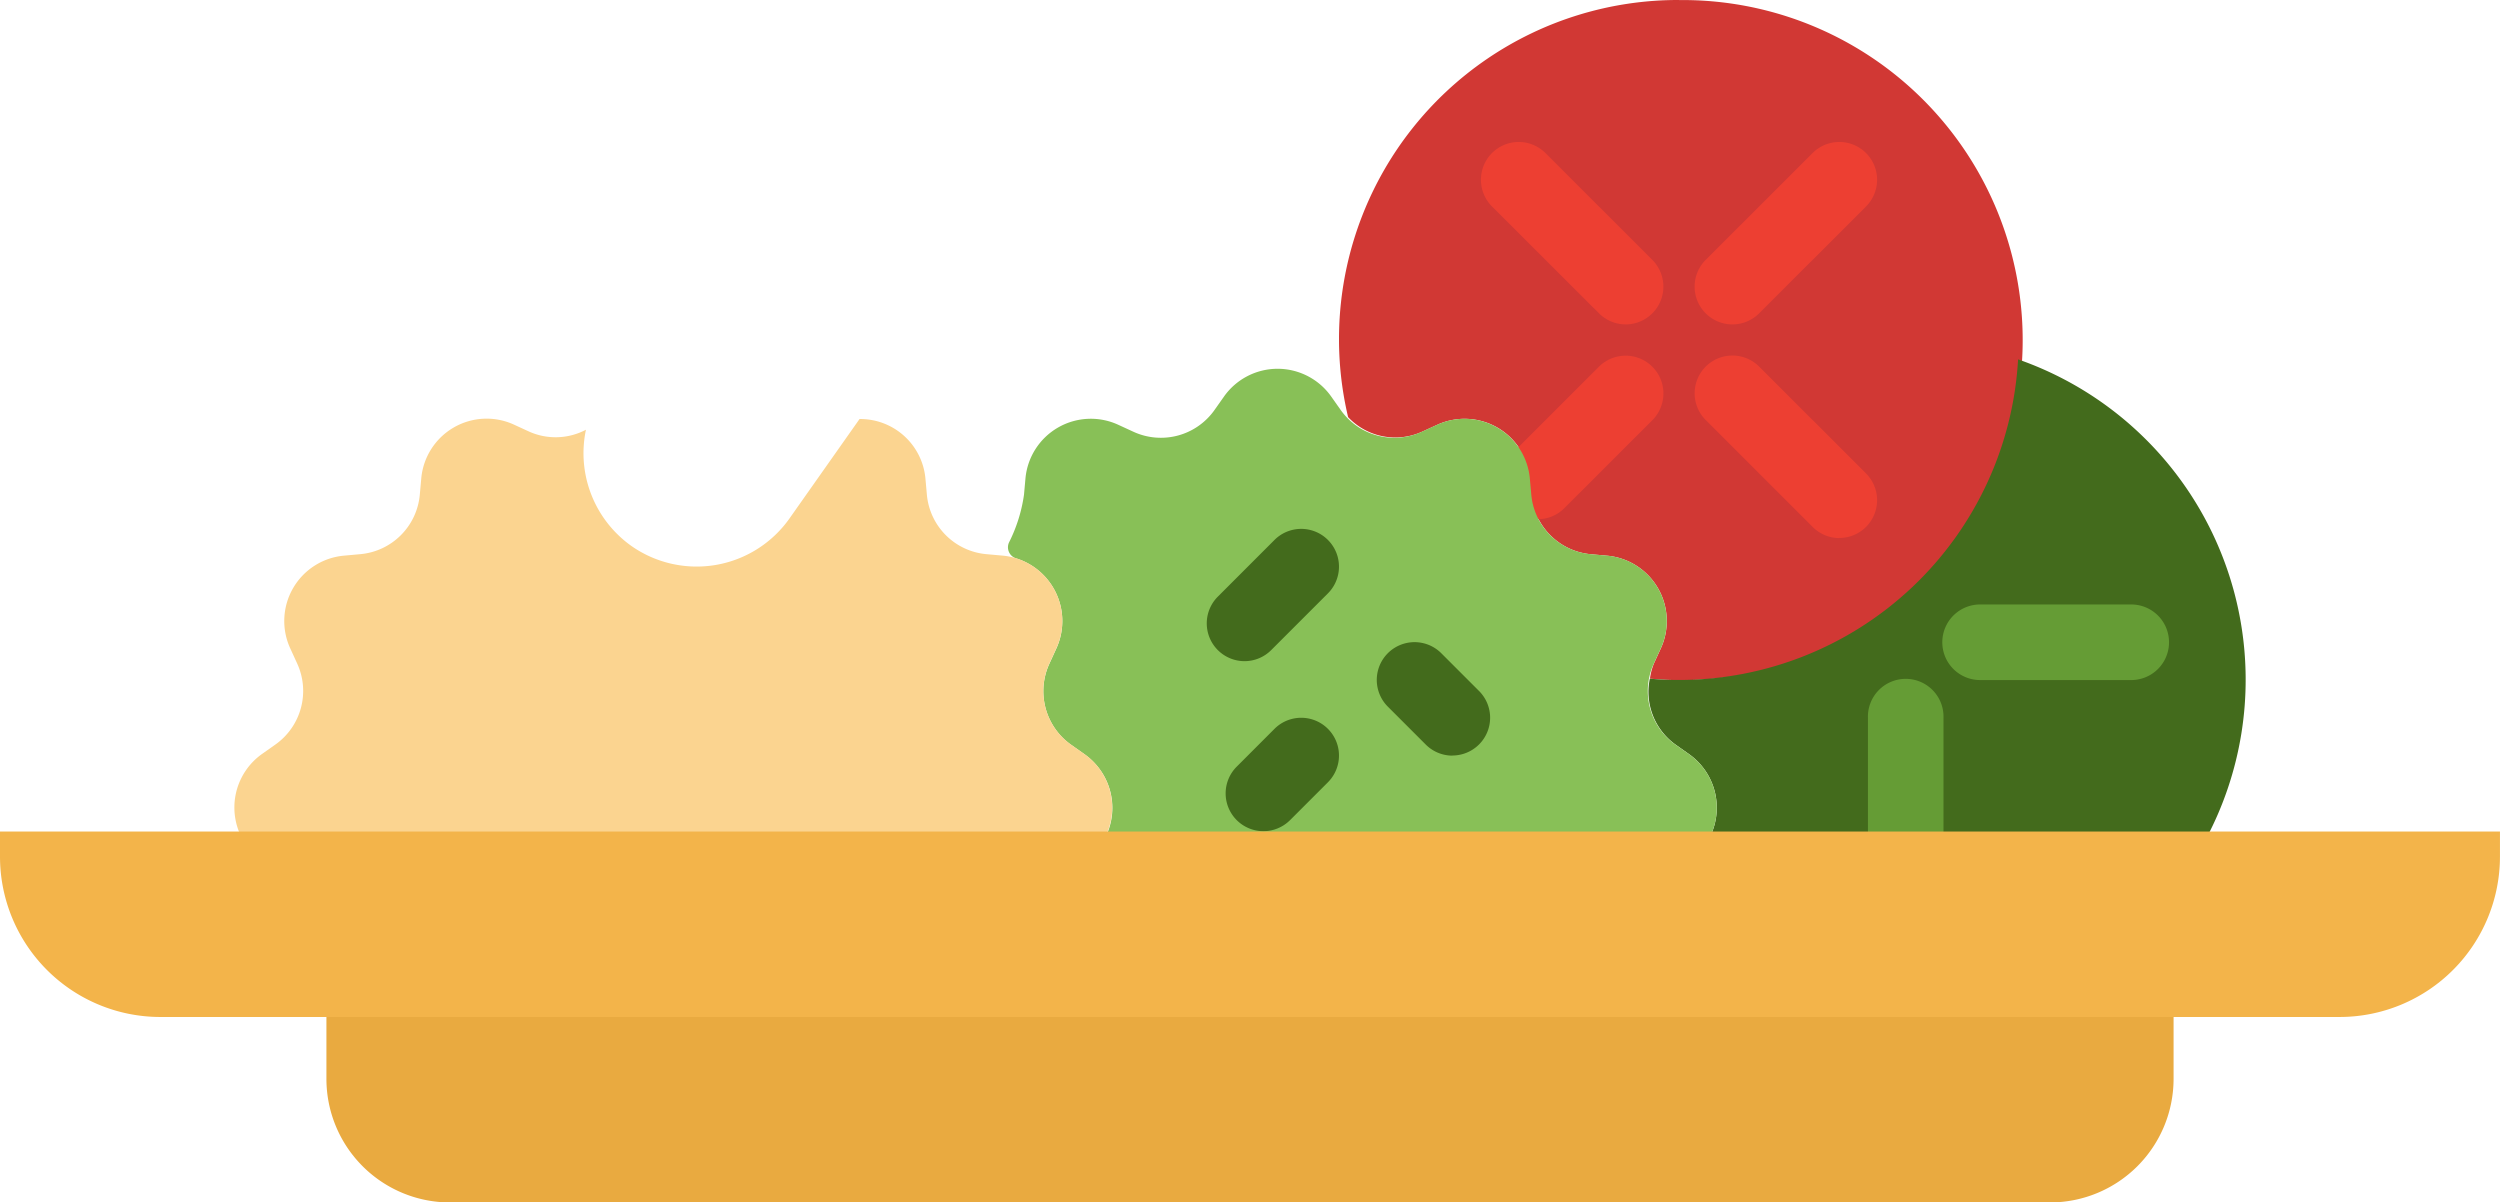 <svg xmlns="http://www.w3.org/2000/svg" width="67.007" height="32.229" viewBox="0 0 67.007 32.229">
  <g id="Group-20" transform="translate(0)">
    <g id="salad" transform="translate(6.282 0)">
      <path id="Path" d="M60.634.265a9.088,9.088,0,0,0-8.87,11.18,1.741,1.741,0,0,0,1.984.391l.4-.183a1.759,1.759,0,0,1,2.491,1.438l.039.435A1.759,1.759,0,0,0,58.27,15.12l.435.039a1.759,1.759,0,0,1,1.438,2.491l-.183.4a1.684,1.684,0,0,0-.106.405c.258.022.517.039.781.039a9.114,9.114,0,1,0,0-18.227Z" transform="translate(-21.913 -0.265)" fill="#d13834"/>
      <path id="Path-2" data-name="Path" d="M75.845,17.009A9.106,9.106,0,0,1,66.758,25.6c-.263,0-.525-.012-.783-.034a1.739,1.739,0,0,0,.691,1.767l.358.253a1.759,1.759,0,0,1,0,2.876l-.357.252a1.74,1.74,0,0,0-.653.912c.014.016.026.033.041.05H79.611a9.093,9.093,0,0,0-3.766-14.669Z" transform="translate(-28.037 -7.375)" fill="#436b1c"/>
      <path id="Path-3" data-name="Path" d="M62.01,11.768a1.01,1.01,0,0,1-.716-.3L58.429,8.607a1.012,1.012,0,1,1,1.432-1.432l2.865,2.864a1.013,1.013,0,0,1-.716,1.729Z" transform="translate(-24.721 -3.073)" fill="#ed3f32"/>
      <path id="Path-4" data-name="Path" d="M71.966,21.722a1.01,1.01,0,0,1-.716-.3l-2.865-2.864a1.012,1.012,0,0,1,1.432-1.432l2.865,2.864a1.013,1.013,0,0,1-.716,1.729Z" transform="translate(-28.949 -7.3)" fill="#ed3f32"/>
      <path id="Path-5" data-name="Path" d="M69.1,11.768a1.013,1.013,0,0,1-.716-1.729L71.25,7.175a1.012,1.012,0,0,1,1.432,1.432l-2.865,2.864A1.01,1.01,0,0,1,69.1,11.768Z" transform="translate(-28.949 -3.073)" fill="#ed3f32"/>
      <path id="Path-6" data-name="Path" d="M60.025,21.216a1.013,1.013,0,0,1-.716-1.729l2.358-2.357A1.012,1.012,0,0,1,63.1,18.562l-2.358,2.357A1.006,1.006,0,0,1,60.025,21.216Z" transform="translate(-25.094 -7.3)" fill="#ed3f32"/>
      <path id="Path-7" data-name="Path" d="M84.743,30.45H80.693a1.013,1.013,0,1,1,0-2.025h4.051a1.013,1.013,0,0,1,0,2.025Z" transform="translate(-33.871 -12.223)" fill="#659c35"/>
      <path id="Path-8" data-name="Path" d="M77.173,38.021a1.012,1.012,0,0,1-1.013-1.013V32.957a1.013,1.013,0,1,1,2.025,0v4.051A1.012,1.012,0,0,1,77.173,38.021Z" transform="translate(-32.376 -13.717)" fill="#659c35"/>
      <path id="Path-9" data-name="Path" d="M36.331,22.528A1.761,1.761,0,0,1,37.4,24.947l-.183.4a1.759,1.759,0,0,0,.583,2.177l.358.253a1.759,1.759,0,0,1,0,2.876L37.8,30.9a1.755,1.755,0,0,0-.677.963h16.2A1.753,1.753,0,0,1,54,30.9l.357-.252a1.759,1.759,0,0,0,0-2.876L54,27.521a1.76,1.76,0,0,1-.583-2.177l.183-.4a1.759,1.759,0,0,0-1.438-2.491l-.435-.039a1.761,1.761,0,0,1-1.595-1.594l-.039-.435A1.759,1.759,0,0,0,47.6,18.949l-.4.182a1.759,1.759,0,0,1-2.177-.583l-.252-.357a1.759,1.759,0,0,0-2.877,0l-.252.357a1.759,1.759,0,0,1-2.177.583l-.4-.184a1.759,1.759,0,0,0-2.491,1.438l-.039.435a4.122,4.122,0,0,1-.4,1.276A.311.311,0,0,0,36.331,22.528Z" transform="translate(-15.371 -7.56)" fill="#88c057"/>
      <path id="Path-10" data-name="Path" d="M22.847,28.759l-.357-.252a1.759,1.759,0,0,1-.583-2.177l.183-.4a1.759,1.759,0,0,0-1.438-2.491l-.435-.039a1.759,1.759,0,0,1-1.594-1.594l-.039-.435a1.755,1.755,0,0,0-1.766-1.593l-1.881,2.67a3.046,3.046,0,0,1-4.233.733h0a3.049,3.049,0,0,1-1.219-3.116,1.739,1.739,0,0,1-1.523.05l-.4-.184a1.759,1.759,0,0,0-2.491,1.438l-.039.435A1.759,1.759,0,0,1,3.439,23.4L3,23.44a1.759,1.759,0,0,0-1.438,2.491l.183.4A1.759,1.759,0,0,1,1.165,28.5l-.357.252a1.76,1.76,0,0,0,0,2.877l.357.252a1.749,1.749,0,0,1,.676.962H21.813a1.751,1.751,0,0,1,.676-.962l.357-.252A1.757,1.757,0,0,0,22.847,28.759Z" transform="translate(-0.062 -8.547)" fill="#fbd490"/>
      <path id="Path-11" data-name="Path" d="M46.372,28.449a1.013,1.013,0,0,1-.716-1.729L47.175,25.2a1.012,1.012,0,1,1,1.432,1.432l-1.519,1.519A1.01,1.01,0,0,1,46.372,28.449Z" transform="translate(-19.297 -10.728)" fill="#436b1c"/>
      <path id="Path-12" data-name="Path" d="M55.305,33.223a1.01,1.01,0,0,1-.716-.3l-1.013-1.013a1.012,1.012,0,1,1,1.432-1.432l1.013,1.013a1.013,1.013,0,0,1-.716,1.729Z" transform="translate(-22.66 -12.97)" fill="#436b1c"/>
      <path id="Path-13" data-name="Path" d="M47.252,36.743a1.013,1.013,0,0,1-.716-1.729L47.549,34a1.012,1.012,0,0,1,1.432,1.432l-1.013,1.013A1.01,1.01,0,0,1,47.252,36.743Z" transform="translate(-19.671 -14.465)" fill="#436b1c"/>
    </g>
    <path id="Path-14" data-name="Path" d="M62.851,43.971H4.444a4.3,4.3,0,0,1-4.3-4.3V39H67.15v.672A4.3,4.3,0,0,1,62.851,43.971Z" transform="translate(-0.144 -16.713)" fill="#f3b44a"/>
    <path id="Path-15" data-name="Path" d="M61.545,52.611H18.664A3.314,3.314,0,0,1,15.35,49.3V47.64H64.859V49.3A3.314,3.314,0,0,1,61.545,52.611Z" transform="translate(-6.601 -20.382)" fill="#e9aa40"/>
  </g>
</svg>
